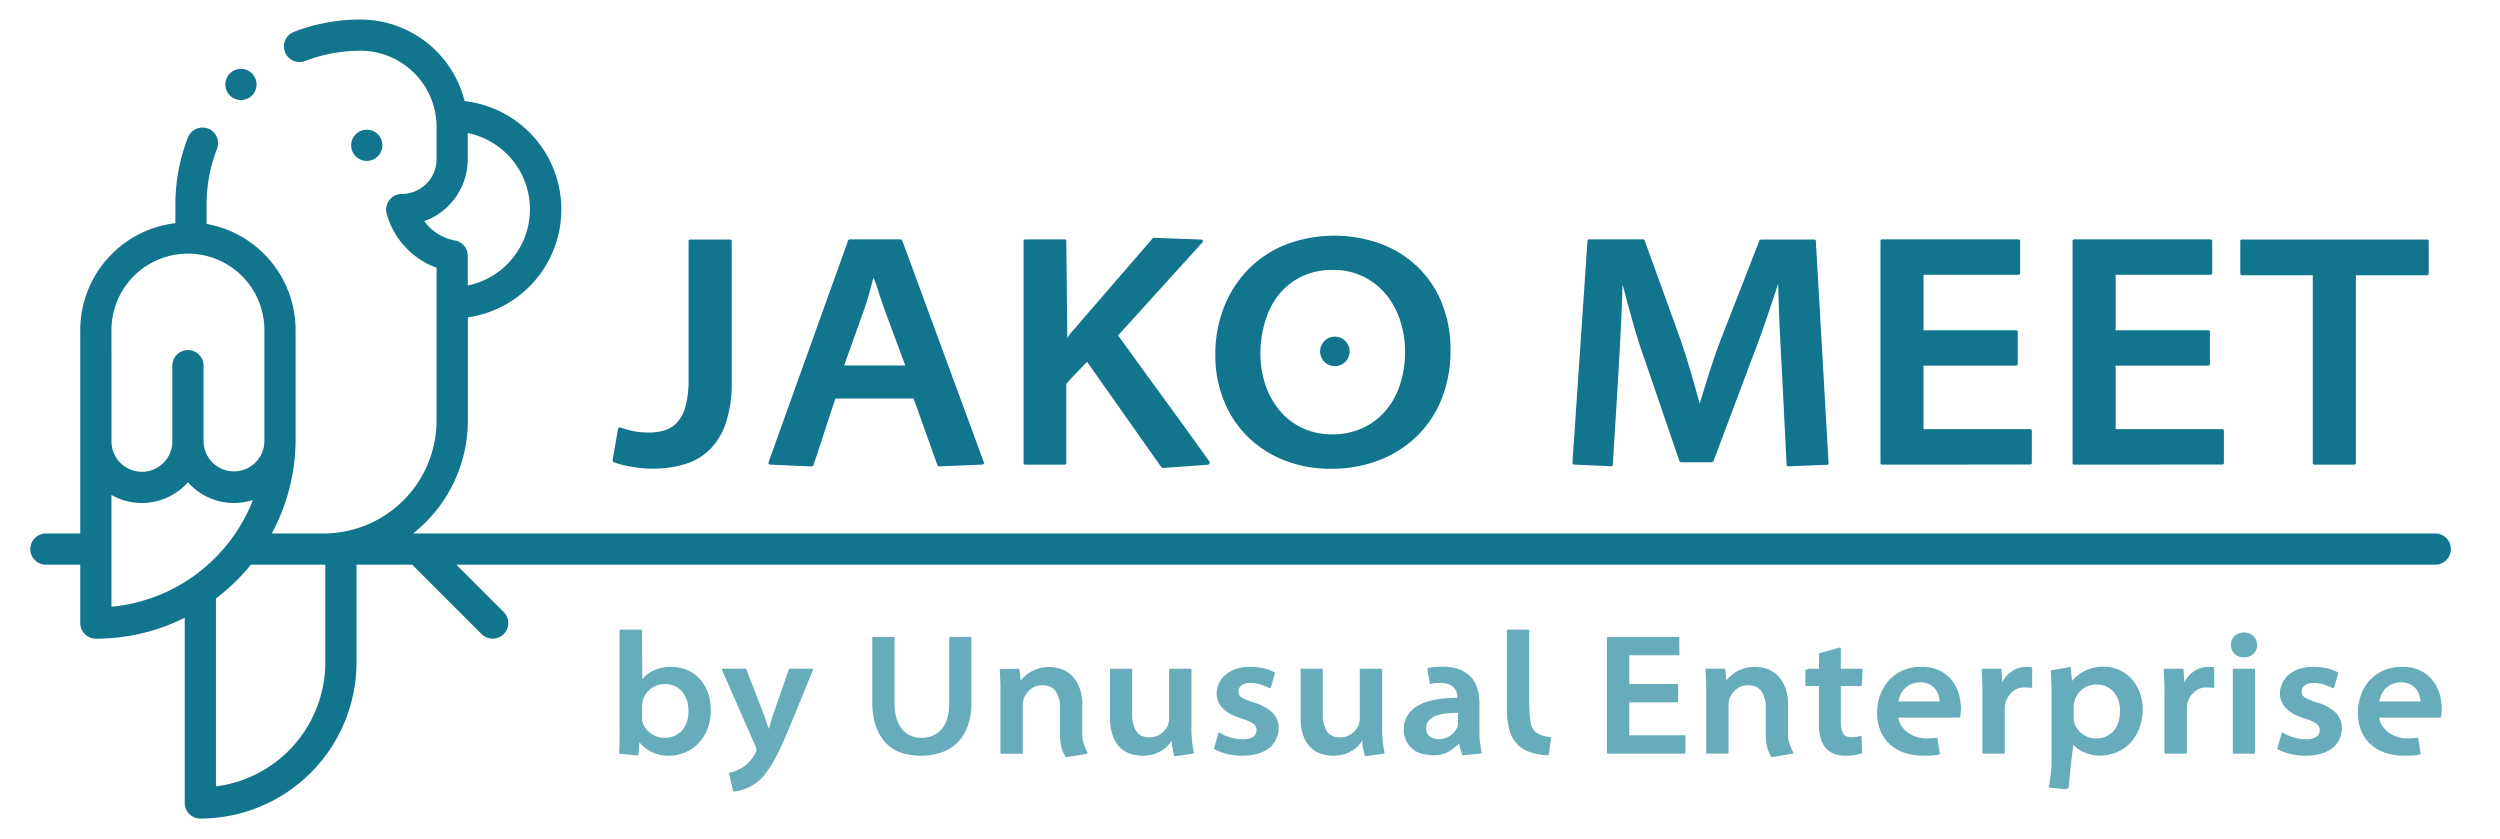 <svg id="Layer_1" data-name="Layer 1" xmlns="http://www.w3.org/2000/svg" viewBox="0 0 1049.24 352.32"><defs><style>.cls-1{fill:#11758d;}.cls-2{fill:#66acbb;}</style></defs><path class="cls-1" d="M158.57,65.62a6.55,6.55,0,1,0-4.63,1.92,6.64,6.64,0,0,0,4.63-1.92Zm0,0"/><path class="cls-1" d="M1022.07,223.9H173.36a60.43,60.43,0,0,0,23-47.43V133.2A45.76,45.76,0,0,0,195,42.44,45.11,45.11,0,0,0,151.29,8.2a77.23,77.23,0,0,0-27.74,5.1,6.55,6.55,0,1,0,4.68,12.23,64.33,64.33,0,0,1,23.06-4.23,32,32,0,0,1,31.94,31.94v13.6A14.61,14.61,0,0,1,168.6,81.4a6.55,6.55,0,0,0-6.32,8.26,33.59,33.59,0,0,0,20.95,22.71v64.1A47.49,47.49,0,0,1,135.8,223.9H114.06a83.32,83.32,0,0,0,10-39.69V138.54A45.25,45.25,0,0,0,86.71,94V85.87a64.08,64.08,0,0,1,4.38-23.41A6.55,6.55,0,1,0,78.88,57.7a77.26,77.26,0,0,0-5.27,28.17v7.79a45.25,45.25,0,0,0-39.93,44.88V223.9H19.27a6.55,6.55,0,1,0,0,13.1H33.68v24.5a6.55,6.55,0,0,0,6.55,6.55,83.44,83.44,0,0,0,37.3-8.77V337a6.55,6.55,0,0,0,6.55,6.55A65.62,65.62,0,0,0,149.63,278V237H173l29.13,29.13a6.55,6.55,0,0,0,9.27-9.26L191.53,237h830.54a6.55,6.55,0,0,0,0-13.1Zm-844-131.07a27.7,27.7,0,0,0,18.25-26v-11a32.67,32.67,0,0,1,0,64V107.37a6.53,6.53,0,0,0-5.39-6.44,20.39,20.39,0,0,1-12.86-8.1ZM46.78,138.54a32.09,32.09,0,1,1,64.18,0s0,46.57,0,47a12.77,12.77,0,0,1-25.53-.32V153.47a6.55,6.55,0,1,0-13.1,0v31.77a12.77,12.77,0,0,1-25.54,0Zm0,69.18a25.79,25.79,0,0,0,32.09-5.3,25.81,25.81,0,0,0,27.28,7.43,70.9,70.9,0,0,1-59.37,44.8ZM136.53,278a52.54,52.54,0,0,1-45.9,52.05V251.16A84.06,84.06,0,0,0,105.3,237h31.23Zm0,0"/><path class="cls-1" d="M101.14,42A6.55,6.55,0,1,0,96.51,30.8,6.55,6.55,0,0,0,101.14,42Zm0,0"/><path class="cls-1" d="M304.65,177.43a28.33,28.33,0,0,1-6.73,11.21,25.32,25.32,0,0,1-10.51,6.17,46.35,46.35,0,0,1-13.61,1.89,51.71,51.71,0,0,1-8.55-.77,40,40,0,0,1-7.57-1.89,1,1,0,0,1-.56-1l2.24-12.9c.19-.65.56-.89,1.12-.7a36.45,36.45,0,0,0,5.26,1.47,31.85,31.85,0,0,0,6.52.63,21.66,21.66,0,0,0,7-1.05,11.83,11.83,0,0,0,5.26-3.58,16.76,16.76,0,0,0,3.3-6.8A43.45,43.45,0,0,0,289,159.41V101.22c0-.47.28-.7.84-.7h16.4c.56,0,.85.23.85.7v59.31A52.36,52.36,0,0,1,304.65,177.43Z"/><path class="cls-1" d="M394.25,195.72a.9.9,0,0,1-.85-.56l-9.95-27.9H350.64q-2.38,7-4.63,14t-4.62,13.95a.9.9,0,0,1-.85.56L323.3,195c-.66,0-.89-.37-.7-1.12l33.37-93a1.21,1.21,0,0,1,.84-.42h21a1.21,1.21,0,0,1,.84.42l34.21,93a.59.59,0,0,1,0,.77.84.84,0,0,1-.7.35Zm-23-65.76c-1-2.89-1.82-5.26-2.38-7.08s-1.31-3.95-2.25-6.38c-.65,2.25-1.26,4.44-1.82,6.59s-1.26,4.4-2.1,6.73l-8.41,23.56h25.65Z"/><path class="cls-1" d="M488.05,196.42a1.14,1.14,0,0,1-.7-.42l-31.13-44.17q-2.25,2.4-4.42,4.63t-4.27,4.63v33.09a.75.75,0,0,1-.85.84H430.42a.74.74,0,0,1-.84-.84v-93c0-.47.28-.7.84-.7h16.26c.56,0,.85.23.85.7l.42,40.66a17.69,17.69,0,0,1,2-2.73c.56-.61,1.17-1.29,1.82-2l2.11-2.52L483.7,100.1a.94.94,0,0,1,.7-.28l19.63.7a.79.79,0,0,1,.77.42.69.69,0,0,1-.21.84l-35.33,39q9.53,13.19,19.14,26.36t19.14,26.5a.92.92,0,0,1,.07.91.77.77,0,0,1-.77.49Z"/><path class="cls-1" d="M605,167.54a45,45,0,0,1-10.52,15.7,46.8,46.8,0,0,1-15.91,10,55.15,55.15,0,0,1-19.84,3.5,52.41,52.41,0,0,1-19.91-3.64,45.62,45.62,0,0,1-15.36-10,44.44,44.44,0,0,1-9.88-15.14,50.6,50.6,0,0,1-3.51-19,53.49,53.49,0,0,1,3.72-20.26,47.58,47.58,0,0,1,10.3-15.84,45.53,45.53,0,0,1,15.78-10.31,57.42,57.42,0,0,1,40.24,0,45.49,45.49,0,0,1,15.42,10,43.55,43.55,0,0,1,9.82,15.21,52.18,52.18,0,0,1,3.43,19.07A54.44,54.44,0,0,1,605,167.54Zm-73.9-6a33.7,33.7,0,0,0,6,10.8,27.63,27.63,0,0,0,9.47,7.29,29,29,0,0,0,12.62,2.66A29.83,29.83,0,0,0,572,179.6a28.21,28.21,0,0,0,9.6-7.29,32.47,32.47,0,0,0,6-11,43.92,43.92,0,0,0,2.1-13.81,41.79,41.79,0,0,0-2-12.76,33.32,33.32,0,0,0-5.82-10.94,29,29,0,0,0-9.53-7.64,28.42,28.42,0,0,0-13-2.87,29.2,29.2,0,0,0-13.11,2.8,28.16,28.16,0,0,0-9.54,7.57A33,33,0,0,0,531,134.8a45.73,45.73,0,0,0-2,13.53A40.59,40.59,0,0,0,531.09,161.51Zm33.51-18.44a6.19,6.19,0,1,1-8.76,8.76,6.19,6.19,0,0,1,8.76-8.76Z"/><path class="cls-1" d="M750.53,195.72c-.47,0-.71-.28-.71-.84l-2-40c-.19-3.18-.35-6.21-.49-9.11s-.28-5.77-.42-8.63-.26-5.74-.35-8.69-.19-6.05-.28-9.33q-2.52,7.73-5.26,15.71t-6,16.4l-15.84,42.21a.91.91,0,0,1-.84.56H705.66a.89.89,0,0,1-.84-.56l-14.3-41.78q-1.69-4.77-2.95-8.77c-.84-2.66-1.61-5.26-2.31-7.78l-2.11-7.57q-1-3.78-2.17-8.27c0,.56,0,1.4-.07,2.52s-.07,2-.07,2.66q-.29,7.58-.7,15.64t-.84,15.49q-.57,9.67-1.19,19.63t-1.2,19.63c0,.56-.23.84-.7.84l-15.56-.7c-.47,0-.7-.28-.7-.84l6.31-93c0-.47.28-.7.84-.7h22.29a1.21,1.21,0,0,1,.84.42l14.31,39.54q2.79,8,4.76,14.72t4.07,14.3q2-6.72,4.42-14.3T723,140.48l15.43-39.54a1.21,1.21,0,0,1,.84-.42h22c.56,0,.84.23.84.7l5.33,93c0,.56-.23.84-.7.84Z"/><path class="cls-1" d="M790.07,195a.74.74,0,0,1-.84-.84v-93c0-.47.28-.7.84-.7H847c.56,0,.84.23.84.7v13.32a.74.74,0,0,1-.84.84H807.31v23.28H846a.74.74,0,0,1,.84.84v13.18a.74.74,0,0,1-.84.84h-38.7v26.64H851.9a.74.74,0,0,1,.84.84v13.18a.74.74,0,0,1-.84.84Z"/><path class="cls-1" d="M870.69,195a.74.74,0,0,1-.84-.84v-93c0-.47.28-.7.84-.7h56.93c.56,0,.84.23.84.7v13.32a.74.74,0,0,1-.84.84H887.94v23.28h38.69a.75.75,0,0,1,.85.84v13.18a.75.75,0,0,1-.85.84H887.94v26.64h44.58a.74.74,0,0,1,.84.84v13.18a.74.74,0,0,1-.84.84Z"/><path class="cls-1" d="M988.75,115.52v78.66a.74.74,0,0,1-.84.84H971.5a.74.74,0,0,1-.84-.84V115.52H941.08a.74.74,0,0,1-.84-.84V101.22c0-.47.28-.7.84-.7h77.39c.56,0,.84.23.84.7v13.46a.74.74,0,0,1-.84.84Z"/><path class="cls-2" d="M296.77,306.37a18.22,18.22,0,0,1-4.07,6A16.67,16.67,0,0,1,287,316a18,18,0,0,1-6.43,1.2,16.4,16.4,0,0,1-6.69-1.42,14.88,14.88,0,0,1-5.53-4.25c-.05.92-.11,1.77-.18,2.54s-.13,1.63-.18,2.54c0,.3-.17.44-.51.44l-7.34-.72c-.2,0-.29-.17-.29-.51q.14-1.76.18-4.29t0-5.31V264.68a.39.39,0,0,1,.44-.44H269c.29,0,.43.14.43.44l.15,20.42a13.32,13.32,0,0,1,4.91-3.81,18.25,18.25,0,0,1,13.85-.11,15.63,15.63,0,0,1,5.27,3.67,16.68,16.68,0,0,1,3.45,5.71,21.33,21.33,0,0,1,1.24,7.41A21,21,0,0,1,296.77,306.37ZM273.25,289a9,9,0,0,0-3.49,5.2v-.07a10.56,10.56,0,0,0-.29,2.4V301c0,.24,0,.56,0,.94a3.72,3.72,0,0,0,.18,1,8.76,8.76,0,0,0,1.16,2.51,9.16,9.16,0,0,0,2,2.11,10.64,10.64,0,0,0,2.65,1.49,9,9,0,0,0,3.24.58,9.64,9.64,0,0,0,7.48-3q2.78-3,2.77-8.4a13.85,13.85,0,0,0-.66-4.29,10.63,10.63,0,0,0-1.92-3.56,9.07,9.07,0,0,0-3.13-2.4,10.11,10.11,0,0,0-4.33-.87A9.67,9.67,0,0,0,273.25,289Z"/><path class="cls-2" d="M331.34,305.24c-1.35,3.3-2.63,6.2-3.81,8.69s-2.33,4.67-3.42,6.51a40.4,40.4,0,0,1-3.16,4.65,17.93,17.93,0,0,1-3.06,3.05,18.13,18.13,0,0,1-5.34,3,19.14,19.14,0,0,1-4.4,1.06.52.52,0,0,1-.51-.37L306,324.8q-.15-.36.36-.51a15.3,15.3,0,0,0,2.4-.76,20.63,20.63,0,0,0,2.76-1.35,15,15,0,0,0,2.84-2.36,15.11,15.11,0,0,0,2.62-3.67,4.31,4.31,0,0,0,.51-1.31,4,4,0,0,0-.08-.69,4,4,0,0,0-.36-1l-14-31.92c-.1-.39,0-.58.36-.58h9.38a.48.48,0,0,1,.44.29l7.41,19.12c.39,1.07.73,2.06,1,3s.63,1.87,1,2.84c.09-.24.18-.49.25-.73s.16-.53.26-.87c.24-.73.46-1.47.65-2.22a20.67,20.67,0,0,1,.66-2.14l6.61-19a.47.47,0,0,1,.44-.29h9.23c.39,0,.53.19.44.58Z"/><path class="cls-2" d="M406.19,304.63a18.44,18.44,0,0,1-4.4,7.08,17.62,17.62,0,0,1-6.76,4.11,26.72,26.72,0,0,1-8.72,1.35,24.75,24.75,0,0,1-8.08-1.28,16.21,16.21,0,0,1-6.39-4,18.7,18.7,0,0,1-4.22-7.06,31.63,31.63,0,0,1-1.53-10.5V267.66c0-.25.15-.37.44-.37H375c.29,0,.43.12.43.37v27q0,7.56,3.09,11.27a10.13,10.13,0,0,0,8.18,3.71,10.62,10.62,0,0,0,8.58-3.71q3.12-3.71,3.13-11.27v-27c0-.25.14-.37.43-.37h8.44c.29,0,.43.12.43.37v26.68A30.43,30.43,0,0,1,406.19,304.63Z"/><path class="cls-2" d="M447.59,317.75c-.24,0-.39-.07-.43-.22l-.58-1a14.39,14.39,0,0,1-1.09-3,17.34,17.34,0,0,1-.59-4.69V297a12,12,0,0,0-1.74-6.73q-1.74-2.66-5.75-2.65a7.3,7.3,0,0,0-4.94,1.7,9.65,9.65,0,0,0-2.76,3.75,6.05,6.05,0,0,0-.33,1.27,9,9,0,0,0-.11,1.35v20.21a.38.38,0,0,1-.43.44h-8.51a.39.39,0,0,1-.44-.44v-24.5c0-1.94,0-3.75-.07-5.42s-.12-3.28-.22-4.83a.39.39,0,0,1,.44-.44h7.41c.3,0,.44.12.44.36l.51,4.58a12.05,12.05,0,0,1,1.89-2,15.59,15.59,0,0,1,2.65-1.86,15.31,15.31,0,0,1,3.35-1.34,15.13,15.13,0,0,1,4-.51,16.62,16.62,0,0,1,4.73.73,11.34,11.34,0,0,1,4.51,2.58,14.23,14.23,0,0,1,3.38,5,20,20,0,0,1,1.34,7.85v12.8a9.61,9.61,0,0,0,.55,3,23.72,23.72,0,0,0,1,2.69c.31.68.49,1.06.54,1.16.19.34.1.56-.29.66Z"/><path class="cls-2" d="M493.25,317.39a.53.53,0,0,1-.51-.37s-.05-.29-.14-.72-.21-.94-.33-1.5-.21-.95-.25-1.2a6.76,6.76,0,0,1-.19-1.52q0-1,0-1.38a15.44,15.44,0,0,1-1.68,2.22,11.43,11.43,0,0,1-2.54,2.07,15.06,15.06,0,0,1-3.53,1.56,15.68,15.68,0,0,1-4.61.62,16.65,16.65,0,0,1-4.8-.73,11.24,11.24,0,0,1-4.36-2.51,12.77,12.77,0,0,1-3.2-4.9,21.67,21.67,0,0,1-1.24-7.93v-20a.39.39,0,0,1,.44-.44h8.43a.39.39,0,0,1,.44.44v18.46a13.45,13.45,0,0,0,1.67,7.24q1.67,2.65,5.6,2.65a7.59,7.59,0,0,0,4.94-1.64,9.26,9.26,0,0,0,2.84-3.52h-.08a9,9,0,0,0,.37-1.24,7.13,7.13,0,0,0,.14-1.45v-20.5a.39.39,0,0,1,.44-.44h8.51a.38.38,0,0,1,.43.44v24.57a51.78,51.78,0,0,0,.29,5.64,42.19,42.19,0,0,0,.73,4.47q.15.36-.36.51Z"/><path class="cls-2" d="M535.56,310.3a9.87,9.87,0,0,1-2.83,3.6,14.27,14.27,0,0,1-4.76,2.4,23.08,23.08,0,0,1-6.66.87,25.53,25.53,0,0,1-6.43-.77,23.9,23.9,0,0,1-5.13-1.92c-.24-.1-.31-.24-.21-.44l1.81-6.25c.1-.34.32-.41.66-.22a16.39,16.39,0,0,0,4.18,1.85,17.17,17.17,0,0,0,5.2.84,7.71,7.71,0,0,0,4.58-1.05,3.41,3.41,0,0,0-.07-5.53,17.44,17.44,0,0,0-4.73-2.07q-5.46-1.67-8-4.4a8.68,8.68,0,0,1-2.54-6.07,10.07,10.07,0,0,1,1-4.4,10.71,10.71,0,0,1,2.76-3.6,13.16,13.16,0,0,1,4.4-2.4,18.88,18.88,0,0,1,6-.87,24.09,24.09,0,0,1,5.75.65,18.08,18.08,0,0,1,4.29,1.6q.36.22.21.51l-1.67,6c-.1.28-.31.33-.65.14a30.16,30.16,0,0,0-3.28-1.34,13.5,13.5,0,0,0-4.65-.77,5.85,5.85,0,0,0-3.74,1,3.13,3.13,0,0,0-1.27,2.55,3,3,0,0,0,1.59,2.68,26.74,26.74,0,0,0,5,2,19.08,19.08,0,0,1,7.71,4.22,9,9,0,0,1,2.54,6.69A10.64,10.64,0,0,1,535.56,310.3Z"/><path class="cls-2" d="M573.22,317.39a.51.51,0,0,1-.5-.37s-.05-.29-.15-.72-.21-.94-.33-1.5-.2-.95-.25-1.2a6.32,6.32,0,0,1-.18-1.52c0-.68,0-1.14,0-1.38a15.33,15.33,0,0,1-1.67,2.22,11.73,11.73,0,0,1-2.55,2.07,15,15,0,0,1-3.52,1.56,15.75,15.75,0,0,1-4.62.62,16.65,16.65,0,0,1-4.8-.73,11.24,11.24,0,0,1-4.36-2.51,12.77,12.77,0,0,1-3.2-4.9,21.88,21.88,0,0,1-1.24-7.93v-20a.39.39,0,0,1,.44-.44h8.43a.39.39,0,0,1,.44.44v18.46a13.54,13.54,0,0,0,1.67,7.24c1.12,1.77,3,2.65,5.6,2.65a7.61,7.61,0,0,0,5-1.64,9.22,9.22,0,0,0,2.83-3.52h-.07a10.62,10.62,0,0,0,.36-1.24,6.46,6.46,0,0,0,.15-1.45v-20.5a.38.38,0,0,1,.43-.44h8.51a.39.39,0,0,1,.44.44v24.57a49.38,49.38,0,0,0,.29,5.64,40,40,0,0,0,.72,4.47q.15.36-.36.51Z"/><path class="cls-2" d="M614.08,317a.5.5,0,0,1-.5-.36l-1.24-4.51-.44.44-2.58,2a10.68,10.68,0,0,1-3.16,1.71,14.08,14.08,0,0,1-4.29.72,17.24,17.24,0,0,1-2.11-.14c-.73-.1-1.5-.22-2.33-.37a9.27,9.27,0,0,1-3.56-1.38,10.46,10.46,0,0,1-4.18-5.41,10.33,10.33,0,0,1-.54-3.24,11.14,11.14,0,0,1,5.7-10.14q5.71-3.45,16.83-3.46v-.07a9.68,9.68,0,0,0-.21-1.74,5,5,0,0,0-1-2.08,5.91,5.91,0,0,0-2.28-1.67,10.26,10.26,0,0,0-4.15-.69,15.11,15.11,0,0,0-1.71.11c-.6.07-1.2.16-1.78.26-.34.09-.51,0-.51-.37s-.16-1-.33-2-.31-1.82-.43-2.55-.18-1.13-.18-1.23a.52.52,0,0,1,.36-.51c.87-.15,1.81-.27,2.8-.37s2.05-.14,3.16-.14a18.34,18.34,0,0,1,7.56,1.35,13,13,0,0,1,4.77,3.49,12.28,12.28,0,0,1,2.47,4.9,23.08,23.08,0,0,1,.69,5.6v12.14a34.66,34.66,0,0,0,.29,4.58c.19,1.5.41,2.79.65,3.86q.15.51-.36.51Zm-2.18-17.81a44,44,0,0,0-5.12.29,16.44,16.44,0,0,0-4.26,1,7.43,7.43,0,0,0-2.9,2,4.42,4.42,0,0,0-1.09,3,4.3,4.3,0,0,0,1.45,3.53,5.75,5.75,0,0,0,3.78,1.2,8,8,0,0,0,5.09-1.6,8.3,8.3,0,0,0,2.76-3.42,5.49,5.49,0,0,0,.29-1.81Z"/><path class="cls-2" d="M650.07,316.58c0,.25-.14.37-.44.37a22.3,22.3,0,0,1-3.3-.26,23.23,23.23,0,0,1-3.38-.76,18.28,18.28,0,0,1-3.24-1.34,10.61,10.61,0,0,1-2.73-2.08,13.84,13.84,0,0,1-3.56-6.39,36.11,36.11,0,0,1-1-9.16V264.68a.39.39,0,0,1,.44-.44h8.51c.29,0,.43.14.43.44v29.44c0,2,.05,3.77.15,5.2a36,36,0,0,0,.4,3.6,9.28,9.28,0,0,0,.69,2.36,5.38,5.38,0,0,0,1.09,1.56,7.21,7.21,0,0,0,2.91,1.75,14.36,14.36,0,0,0,3.49.72c.29,0,.43.17.43.51Z"/><path class="cls-2" d="M674.86,316.3a.39.39,0,0,1-.44-.44v-48.2c0-.25.15-.37.44-.37h29.52c.29,0,.43.12.43.37v6.9a.38.38,0,0,1-.43.44H683.8v12.07h20.07a.38.38,0,0,1,.44.43v6.84a.38.38,0,0,1-.44.43H683.8v13.82h23.12a.39.39,0,0,1,.44.44v6.83a.39.39,0,0,1-.44.44Z"/><path class="cls-2" d="M743.78,317.75c-.24,0-.38-.07-.43-.22l-.58-1a14.88,14.88,0,0,1-1.1-3,17.76,17.76,0,0,1-.58-4.69V297a12,12,0,0,0-1.74-6.73q-1.74-2.66-5.75-2.65a7.3,7.3,0,0,0-4.94,1.7A9.65,9.65,0,0,0,725.9,293a6.05,6.05,0,0,0-.33,1.27,9,9,0,0,0-.11,1.35v20.21a.38.38,0,0,1-.43.44h-8.51a.39.39,0,0,1-.44-.44v-24.5c0-1.94,0-3.75-.07-5.42s-.12-3.28-.22-4.83a.39.39,0,0,1,.44-.44h7.41c.3,0,.44.12.44.36l.51,4.58a12.05,12.05,0,0,1,1.89-2,15.59,15.59,0,0,1,2.65-1.86,15.31,15.31,0,0,1,3.35-1.34,15.13,15.13,0,0,1,4-.51,16.62,16.62,0,0,1,4.73.73,11.34,11.34,0,0,1,4.51,2.58,14.23,14.23,0,0,1,3.38,5,20,20,0,0,1,1.34,7.85v12.8a9.61,9.61,0,0,0,.55,3,23.72,23.72,0,0,0,1,2.69c.31.68.49,1.06.54,1.16.19.34.1.56-.29.66Z"/><path class="cls-2" d="M759,280.82a.4.4,0,0,1,.29-.15h4.14v-6.11a.47.47,0,0,1,.29-.43L772,271.8c.39-.1.58.05.58.44v8.43h8.73a.38.38,0,0,1,.43.44l-.36,6.39a.39.39,0,0,1-.44.44h-8.36v15a10.37,10.37,0,0,0,.91,4.72c.61,1.17,1.78,1.75,3.53,1.75a16.88,16.88,0,0,0,2.11-.11,8,8,0,0,0,1.6-.4c.38-.1.58.05.58.43l.22,6.4a.47.47,0,0,1-.29.44,12.94,12.94,0,0,1-2.8.73,25.23,25.23,0,0,1-4,.29,12.21,12.21,0,0,1-4.76-.87,9.28,9.28,0,0,1-3.31-2.26,10.35,10.35,0,0,1-2.25-4.22,21.31,21.31,0,0,1-.73-5.81V287.94h-5.23a.59.59,0,0,1-.29-.07.23.23,0,0,1-.15-.22v-5.74a2.32,2.32,0,0,1,.07-.8Z"/><path class="cls-2" d="M822.88,299.39a7.6,7.6,0,0,1-.21,1.42c-.1.24-.25.36-.44.36H796.71a8.42,8.42,0,0,0,1.38,3.56,10.79,10.79,0,0,0,2.66,2.73,13.17,13.17,0,0,0,7.59,2.44,40.12,40.12,0,0,0,4.29-.22c.34,0,.51.1.51.29l1,6.18a.52.52,0,0,1-.37.51,16.26,16.26,0,0,1-3.16.43c-1.09.05-2.19.08-3.31.08a24.17,24.17,0,0,1-8.21-1.31,17.52,17.52,0,0,1-6.15-3.67,15.5,15.5,0,0,1-3.81-5.71,20,20,0,0,1-1.31-7.42,22,22,0,0,1,1.16-7,18.59,18.59,0,0,1,3.49-6.18,17,17,0,0,1,5.82-4.36,19,19,0,0,1,8.14-1.64,16.39,16.39,0,0,1,8.07,1.78,15.37,15.37,0,0,1,5.09,4.4,16.43,16.43,0,0,1,2.65,5.67,23.23,23.23,0,0,1,.77,5.6C823,298.09,822.93,298.79,822.88,299.39ZM802,287.18a8.51,8.51,0,0,0-4.4,4.5,13.63,13.63,0,0,0-.8,2.73h17.31a14,14,0,0,0-.44-2.33,8.17,8.17,0,0,0-1.27-2.65,7.41,7.41,0,0,0-2.47-2.14,8.17,8.17,0,0,0-4-.88A9.12,9.12,0,0,0,802,287.18Z"/><path class="cls-2" d="M852.4,288.74a16,16,0,0,0-2.69-.22,7.48,7.48,0,0,0-5.34,2,9.85,9.85,0,0,0-2.8,4.88,6.07,6.07,0,0,0-.18,1.27c0,.46,0,.86,0,1.2v18a.39.39,0,0,1-.44.44h-8.5a.39.39,0,0,1-.44-.44V292.74c0-2.47,0-4.62-.07-6.43s-.12-3.55-.22-5.2a.39.39,0,0,1,.44-.44h7.41a.39.39,0,0,1,.44.44l.36,5.23a11.54,11.54,0,0,1,4.44-4.87,11,11,0,0,1,5.59-1.6c.49,0,.89,0,1.21,0a5.78,5.78,0,0,1,1,.18.35.35,0,0,1,.29.36v7.93Z"/><path class="cls-2" d="M897.62,306.26a17.72,17.72,0,0,1-4,6,17.27,17.27,0,0,1-5.67,3.63,17.84,17.84,0,0,1-6.51,1.24,16.63,16.63,0,0,1-6.4-1.24,13.19,13.19,0,0,1-4.87-3.34c-.1.87-.25,2.15-.47,3.85s-.43,3.44-.62,5.23-.36,3.46-.51,5-.22,2.55-.22,3.08a1.25,1.25,0,0,1-1,1.35,4.55,4.55,0,0,1-1.89.11,5.63,5.63,0,0,1-1-.22l-2.08-.18c-.7-.07-1.36-.14-2-.18-.39,0-.54-.17-.44-.51.24-1.55.42-2.83.54-3.82s.25-2,.37-2.94a19.54,19.54,0,0,0,.18-2.11v-10c0-2.14,0-4.29,0-6.47s0-4.15,0-5.89v-6.11c0-2.18,0-4.13-.08-5.85s-.12-3.43-.21-5.13c0-.29.12-.43.36-.43l7.56-1.39c.29,0,.44.08.44.37l.51,5.45a16.82,16.82,0,0,1,5.59-4.32,17.19,17.19,0,0,1,7.64-1.64,16.06,16.06,0,0,1,6.25,1.24,15.17,15.17,0,0,1,5.24,3.6,17.65,17.65,0,0,1,3.59,5.67,19.55,19.55,0,0,1,1.35,7.45A21.57,21.57,0,0,1,897.62,306.26Zm-20.83-18.5a8.94,8.94,0,0,0-2.72,1.42,9.22,9.22,0,0,0-2.11,2.25,9.86,9.86,0,0,0-1.31,2.91,7.9,7.9,0,0,0-.36,2.18v4.36a11.42,11.42,0,0,0,.21,2.18,7.48,7.48,0,0,0,1.13,2.55,10.1,10.1,0,0,0,2,2.18,9.59,9.59,0,0,0,2.65,1.52,8.84,8.84,0,0,0,3.24.59,9.56,9.56,0,0,0,7.49-3.09q2.76-3.09,2.76-8.55a13.58,13.58,0,0,0-.65-4.18,10.56,10.56,0,0,0-1.93-3.52,9,9,0,0,0-3.13-2.4,10.44,10.44,0,0,0-7.27-.4Z"/><path class="cls-2" d="M928.81,288.74a16,16,0,0,0-2.69-.22,7.48,7.48,0,0,0-5.34,2,9.85,9.85,0,0,0-2.8,4.88,6.07,6.07,0,0,0-.18,1.27c0,.46,0,.86,0,1.2v18a.38.38,0,0,1-.43.44h-8.51a.39.39,0,0,1-.44-.44V292.74c0-2.47,0-4.62-.07-6.43s-.12-3.55-.22-5.2a.39.39,0,0,1,.44-.44h7.41a.39.39,0,0,1,.44.44l.36,5.23a11.54,11.54,0,0,1,4.44-4.87,11,11,0,0,1,5.6-1.6c.48,0,.88,0,1.2,0a5.78,5.78,0,0,1,1,.18.35.35,0,0,1,.29.36v7.93Z"/><path class="cls-2" d="M945.86,274.31a5.4,5.4,0,0,1-4.11,1.56,5.15,5.15,0,0,1-5.45-5.23,5.15,5.15,0,0,1,1.49-3.67,6,6,0,0,1,8,0,5.46,5.46,0,0,1,1.53,3.71A5.16,5.16,0,0,1,945.86,274.31Zm-8.32,42a.39.39,0,0,1-.44-.44V281.11a.39.39,0,0,1,.44-.44H946a.39.39,0,0,1,.44.44v34.75a.39.39,0,0,1-.44.44Z"/><path class="cls-2" d="M981.81,310.3a9.87,9.87,0,0,1-2.83,3.6,14.23,14.23,0,0,1-4.77,2.4,23,23,0,0,1-6.65.87,25.53,25.53,0,0,1-6.43-.77,23.9,23.9,0,0,1-5.13-1.92c-.24-.1-.31-.24-.22-.44l1.82-6.25c.1-.34.32-.41.66-.22a16.23,16.23,0,0,0,4.18,1.85,17.1,17.1,0,0,0,5.19.84,7.74,7.74,0,0,0,4.59-1.05,3.4,3.4,0,0,0-.08-5.53,17.21,17.21,0,0,0-4.72-2.07q-5.46-1.67-8-4.4a8.69,8.69,0,0,1-2.55-6.07,10.08,10.08,0,0,1,1-4.4,10.71,10.71,0,0,1,2.76-3.6,13.07,13.07,0,0,1,4.4-2.4,18.83,18.83,0,0,1,6-.87,24,24,0,0,1,5.74.65,17.75,17.75,0,0,1,4.29,1.6c.24.15.32.32.22.51l-1.67,6c-.1.28-.32.33-.66.14a29,29,0,0,0-3.27-1.34,13.5,13.5,0,0,0-4.65-.77,5.85,5.85,0,0,0-3.74,1A3.14,3.14,0,0,0,966,290.2a3,3,0,0,0,1.6,2.68,26.74,26.74,0,0,0,5,2,19,19,0,0,1,7.7,4.22,9,9,0,0,1,2.55,6.69A10.64,10.64,0,0,1,981.81,310.3Z"/><path class="cls-2" d="M1024.71,299.39a7.46,7.46,0,0,1-.22,1.42c-.1.24-.24.36-.44.36H998.53a8.44,8.44,0,0,0,1.39,3.56,10.75,10.75,0,0,0,2.65,2.73,12.94,12.94,0,0,0,3.52,1.78,12.73,12.73,0,0,0,4.08.66,40.4,40.4,0,0,0,4.29-.22c.33,0,.5.1.5.29l.95,6.18a.52.52,0,0,1-.36.51,16.47,16.47,0,0,1-3.17.43c-1.09.05-2.19.08-3.3.08a24.19,24.19,0,0,1-8.22-1.31,17.47,17.47,0,0,1-6.14-3.67,15.4,15.4,0,0,1-3.82-5.71,20.25,20.25,0,0,1-1.31-7.42,21.71,21.71,0,0,1,1.17-7,18.4,18.4,0,0,1,3.48-6.18,17,17,0,0,1,5.82-4.36,19,19,0,0,1,8.14-1.64,16.39,16.39,0,0,1,8.07,1.78,15.27,15.27,0,0,1,5.09,4.4,16.45,16.45,0,0,1,2.66,5.67,23.18,23.18,0,0,1,.76,5.6C1024.78,298.09,1024.75,298.79,1024.71,299.39Zm-20.91-12.21a8.7,8.7,0,0,0-2.72,1.92,8.34,8.34,0,0,0-1.67,2.58,12.43,12.43,0,0,0-.8,2.73h17.3a13,13,0,0,0-.44-2.33,8,8,0,0,0-1.27-2.65,7.32,7.32,0,0,0-2.47-2.14,8.14,8.14,0,0,0-4-.88A9.15,9.15,0,0,0,1003.8,287.18Z"/></svg>